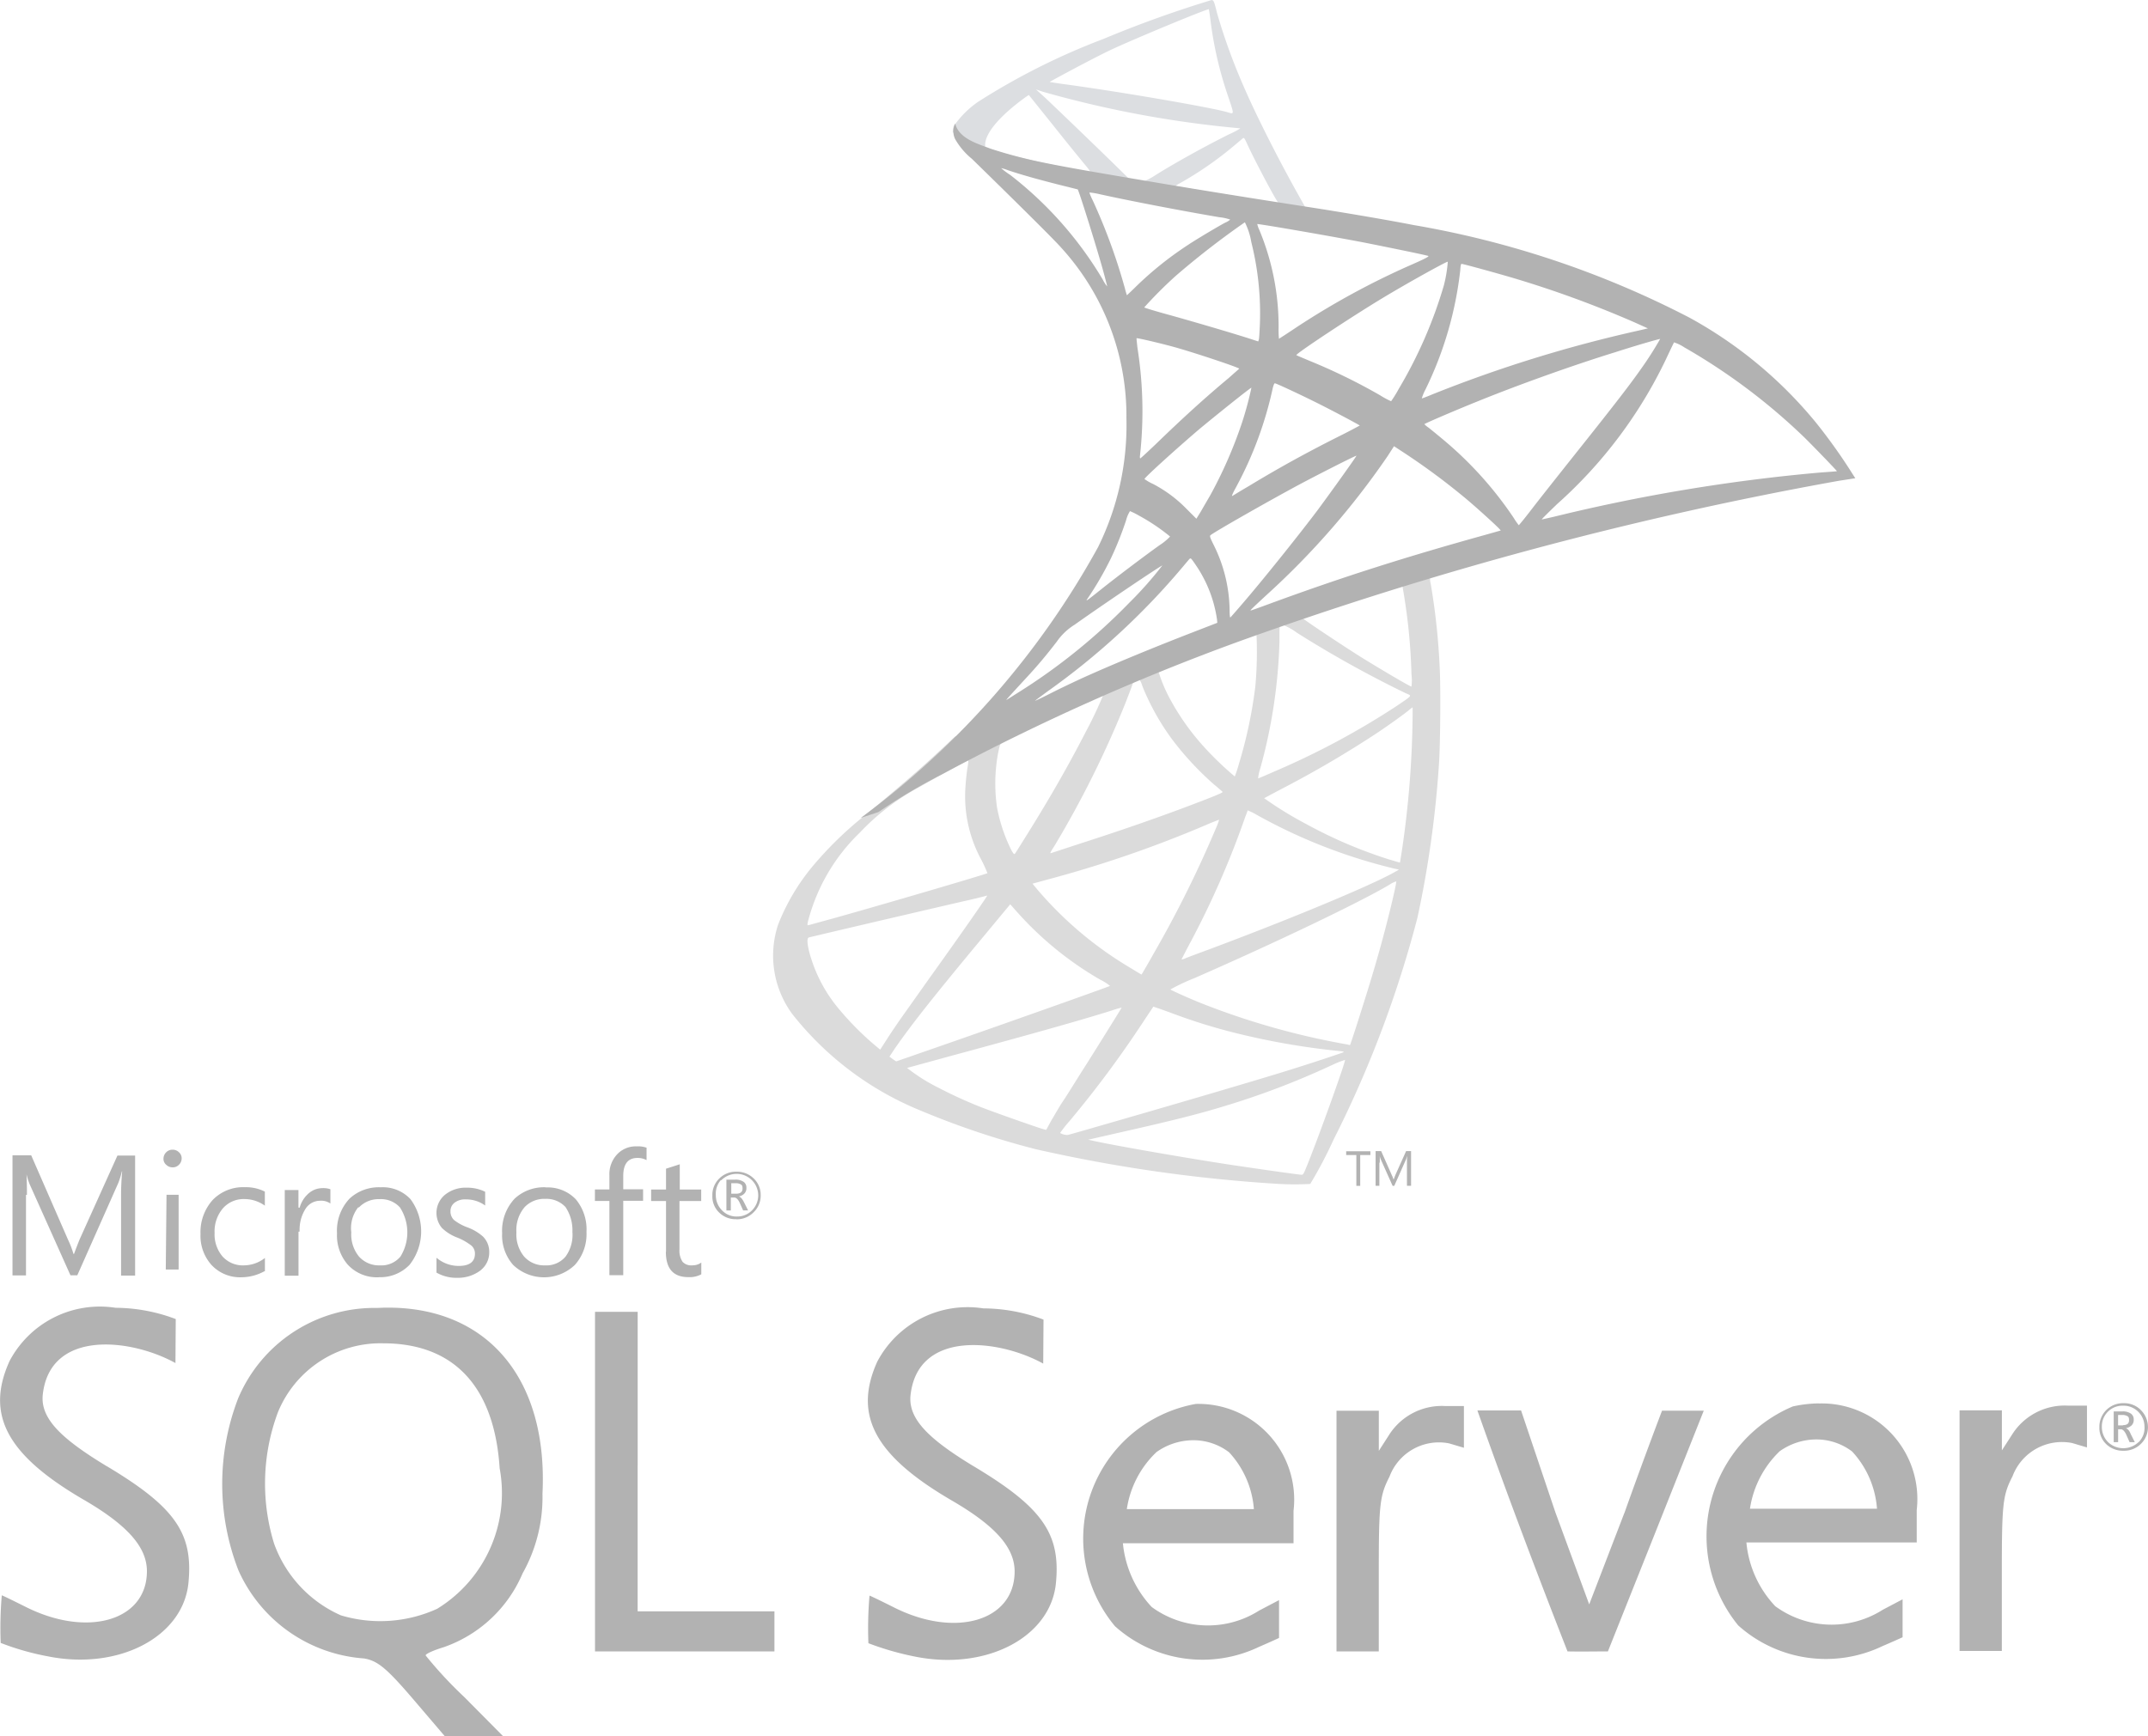 <svg xmlns="http://www.w3.org/2000/svg" xmlns:xlink="http://www.w3.org/1999/xlink" width="43.291" height="35" viewBox="0 0 43.291 35">
  <defs>
    <linearGradient id="linear-gradient" x1="-8.133" y1="37.388" x2="-6.64" y2="37.388" gradientUnits="objectBoundingBox">
      <stop offset="0" stop-color="#939fab"/>
      <stop offset="1" stop-color="#dcdee1"/>
    </linearGradient>
  </defs>
  <g id="microsoft-sql-server" transform="translate(0 0.001)">
    <g id="Grupo_6" data-name="Grupo 6" transform="translate(15.579 -0.001)">
      <path id="Trazado_30" data-name="Trazado 30" d="M346.283,463.277l-4.781,1.561-4.159,1.836-1.164.307c-.3.282-.607.567-.943.856-.369.318-.712.607-.976.817a7.278,7.278,0,0,0-.947.939,4.259,4.259,0,0,0-.7,1.185,1.99,1.99,0,0,0,.282,1.789,6.336,6.336,0,0,0,2.613,1.962,16.606,16.606,0,0,0,2.3.77,30.434,30.434,0,0,0,4.9.7,5.6,5.6,0,0,0,.632,0,8.61,8.61,0,0,0,.466-.885,22.382,22.382,0,0,0,1.695-4.485,21.247,21.247,0,0,0,.434-3.108c.025-.351.036-1.525.014-1.923a13.5,13.5,0,0,0-.181-1.695.392.392,0,0,1-.011-.148,6.265,6.265,0,0,1,.647-.2l-.119-.282h0Zm-1.091.64a11.708,11.708,0,0,1,.188,1.81.969.969,0,0,1,0,.246c-.029,0-.611-.343-1.026-.6-.361-.228-1.048-.683-1.156-.77-.036-.025-.033-.029.264-.13C343.96,464.3,345.152,463.917,345.192,463.917Zm-2.436.8a1.2,1.2,0,0,1,.314.17,22.4,22.4,0,0,0,2.19,1.218c.134.058.148.036-.159.246a15.75,15.75,0,0,1-2.483,1.333c-.177.079-.325.141-.329.141a.936.936,0,0,1,.043-.2,10.656,10.656,0,0,0,.387-2.54c0-.361,0-.361.036-.372C342.749,464.719,342.753,464.719,342.756,464.719Zm-.5.191a7.788,7.788,0,0,1-.022,1.052,9.191,9.191,0,0,1-.332,1.572,2.413,2.413,0,0,1-.083.253,6.357,6.357,0,0,1-.672-.654,4.889,4.889,0,0,1-.665-.968,3.048,3.048,0,0,1-.2-.491C340.335,465.633,342.24,464.9,342.254,464.91Zm-2.363.929a.013.013,0,0,1,.011,0,.673.673,0,0,1,.054.13,4.885,4.885,0,0,0,.6,1.073,6.11,6.11,0,0,0,.835.9c.087.072.166.141.177.152s.029.018-.56.242c-.683.26-1.427.52-2.28.795l-.611.2c-.033.011-.022-.007.072-.155a20.321,20.321,0,0,0,1.427-2.876c.061-.159.123-.318.134-.354a.13.13,0,0,1,.079-.094A.348.348,0,0,1,339.891,465.839Zm-.723.3a8.1,8.1,0,0,1-.354.748c-.351.683-.734,1.355-1.247,2.172-.087.141-.17.271-.181.285s-.025.018-.083-.094a3.313,3.313,0,0,1-.278-.838,3.376,3.376,0,0,1,.018-1.077c.047-.224.043-.22.152-.275C337.658,466.826,339.154,466.125,339.168,466.139Zm6.233.253v.152a19.651,19.651,0,0,1-.213,2.718c-.022.141-.04.256-.043.26s-.1-.029-.228-.065a9.329,9.329,0,0,1-1.662-.712,7.357,7.357,0,0,1-.846-.52s.155-.083.332-.177a21.3,21.3,0,0,0,1.977-1.16c.22-.148.553-.387.625-.452Zm-8.962,1.07c.014,0,.011.029-.011.159-.014.094-.033.267-.04.387a2.674,2.674,0,0,0,.318,1.453,3,3,0,0,1,.126.275c-.025.022-2.418.723-3.169.929l-.434.119c-.025.007-.029,0-.018-.058a3.8,3.8,0,0,1,1.052-1.81,4.673,4.673,0,0,1,1.189-.911c.369-.21.936-.524.979-.538C336.432,467.462,336.436,467.462,336.44,467.462Zm5.637,1.008a1.453,1.453,0,0,1,.2.1,10.885,10.885,0,0,0,2.768,1.077l.083.018-.116.065c-.481.267-2.06.925-3.675,1.529-.235.087-.466.173-.51.192a.262.262,0,0,1-.083.025s.065-.13.148-.286a17.835,17.835,0,0,0,1.138-2.591c.029-.069.047-.13.051-.134Zm-.575.188a1.035,1.035,0,0,1-.061.166,22.886,22.886,0,0,1-1.254,2.526c-.134.239-.246.43-.249.43s-.112-.065-.242-.145a7.431,7.431,0,0,1-1.89-1.608l-.065-.079.329-.09a23.6,23.6,0,0,0,3.173-1.095C341.383,468.7,341.5,468.658,341.5,468.658Zm3.57,1.247h0c0,.083-.181.828-.332,1.366-.126.452-.235.806-.434,1.431-.087.275-.163.5-.166.5a.241.241,0,0,1-.047-.011,15.1,15.1,0,0,1-2.938-.828c-.253-.1-.614-.264-.636-.282a4.222,4.222,0,0,1,.484-.228c1.644-.719,3.35-1.536,3.935-1.886A.471.471,0,0,1,345.073,469.9Zm-8.243.282c.007.007-.452.669-1.095,1.568-.224.314-.484.683-.582.82s-.246.354-.329.484l-.152.235-.163-.137a6.024,6.024,0,0,1-.672-.687,2.966,2.966,0,0,1-.6-1.167c-.04-.173-.04-.26,0-.271.054-.014,1.019-.242,1.922-.452.5-.116,1.084-.253,1.294-.3S336.826,470.186,336.83,470.186Zm.463.177.116.13a6.787,6.787,0,0,0,1.695,1.388.949.949,0,0,1,.2.127c-.025.018-2.233.8-3.256,1.156-.575.2-1.048.365-1.052.365a.621.621,0,0,1-.072-.047l-.065-.047.1-.152c.34-.491.766-1.03,1.695-2.15Zm2.884,2.063s.163.054.358.126a11.549,11.549,0,0,0,1.341.416,14.851,14.851,0,0,0,2.027.351c.079.007.123.014.108.025s-.557.192-.947.314c-.622.2-2.519.755-4.065,1.2-.285.083-.531.152-.546.155a.286.286,0,0,1-.155-.04,2.614,2.614,0,0,1,.192-.242,21.444,21.444,0,0,0,1.467-1.973C340.075,472.578,340.176,472.43,340.176,472.427Zm-.636.018s-.253.415-.7,1.124c-.192.3-.4.64-.481.759s-.181.3-.242.4l-.1.184-.054-.014c-.13-.036-1.044-.358-1.286-.455a8.939,8.939,0,0,1-.842-.387,3.521,3.521,0,0,1-.622-.394c.007,0,.5-.137,1.1-.3,1.583-.43,2.461-.679,3.035-.86A1.453,1.453,0,0,1,339.54,472.445Zm4.5,1.055h0c.014.036-.571,1.662-.784,2.175-.047.116-.065.145-.09.141-.061,0-.911-.123-1.427-.2-.9-.137-2.41-.4-2.79-.488l-.087-.018.538-.123c1.156-.26,1.713-.4,2.277-.575a16.1,16.1,0,0,0,2.128-.82A1.744,1.744,0,0,1,344.039,473.5Z" transform="translate(-332.512 -452.132)" fill="#dbdbdb"/>
      <path id="Trazado_31" data-name="Trazado 31" d="M461.466,82.734a22.969,22.969,0,0,0-2.19.788,13.674,13.674,0,0,0-2.519,1.265,1.909,1.909,0,0,0-.488.488.338.338,0,0,0-.022.123l.484.459,1.153.369,2.743.491,3.137.538.033-.271c-.011,0-.018,0-.029,0l-.412-.065-.083-.148c-.426-.752-.9-1.684-1.171-2.313A11.957,11.957,0,0,1,461.574,83c-.061-.246-.069-.26-.108-.264h0Zm-.058.184h0s.018.1.033.224a7.551,7.551,0,0,0,.351,1.521c.134.4.134.376-.022.329-.369-.1-2.02-.387-3.216-.553-.192-.025-.354-.051-.354-.054s.864-.473,1.25-.654C459.948,83.5,461.307,82.937,461.408,82.919Zm-3.484,1.619.141.047a21.538,21.538,0,0,0,3.755.716l.224.022a1.674,1.674,0,0,1-.228.119c-.513.257-1.077.571-1.467.813a1.5,1.5,0,0,1-.235.13c-.014,0-.09-.014-.17-.025l-.145-.022-.361-.354c-.636-.618-1.135-1.095-1.326-1.276Zm-.144.112.51.636c.278.351.56.694.622.77a1.186,1.186,0,0,1,.108.141c-.014.011-.737-.13-1.12-.217s-.556-.134-.8-.21l-.2-.065v-.051c0-.242.311-.6.831-.972Zm4.329.867c.014,0,.032.033.076.13.123.271.506,1,.6,1.142.029.047.079.051-.43-.032-1.225-.2-1.619-.264-1.619-.271a.375.375,0,0,1,.083-.054,7.054,7.054,0,0,0,1.1-.762c.083-.069.159-.134.173-.145S462.105,85.513,462.109,85.517Z" transform="translate(-452.624 -82.734)" fill="url(#linear-gradient)"/>
      <path id="Trazado_32" data-name="Trazado 32" d="M394.729,167.757a.36.36,0,0,0,0,.314,1.428,1.428,0,0,0,.34.4s1.608,1.568,1.8,1.792a5.024,5.024,0,0,1,1.312,3.433,5.558,5.558,0,0,1-.571,2.6,16.876,16.876,0,0,1-4.784,5.46l.358-.119a11.494,11.494,0,0,1,1.283-.762,45.729,45.729,0,0,1,5.966-2.671,74.406,74.406,0,0,1,12.109-3.245l.329-.051-.051-.079a11.133,11.133,0,0,0-.726-1.023,8.682,8.682,0,0,0-2.566-2.136,19.027,19.027,0,0,0-5.569-1.868c-.437-.087-1.4-.253-2.179-.372-1.655-.257-2.725-.434-3.9-.636-.423-.072-1.055-.181-1.474-.271a9.363,9.363,0,0,1-.958-.257C395.184,168.165,394.808,168.064,394.729,167.757Zm.932.9a1,1,0,0,1,.137.043c.137.047.314.1.524.159q.238.065.477.126c.217.054.4.1.4.1.025.025.39,1.192.513,1.641.047.17.083.314.08.314a.728.728,0,0,1-.09-.141,7.522,7.522,0,0,0-1.865-2.107A1.538,1.538,0,0,1,395.661,168.661Zm1.778.491a1.422,1.422,0,0,1,.2.033c.614.137,1.716.347,2.421.466a.883.883,0,0,1,.213.047.365.365,0,0,1-.1.061c-.119.061-.6.347-.759.455a6.927,6.927,0,0,0-1.023.817c-.1.1-.2.192-.2.192s-.022-.061-.04-.137a11.707,11.707,0,0,0-.647-1.771,1.552,1.552,0,0,1-.072-.166C397.435,169.156,397.435,169.152,397.439,169.152Zm3.129.6a1.39,1.39,0,0,1,.13.4,5.914,5.914,0,0,1,.173,1.655c-.007.152-.014.293-.022.311l-.011.036-.188-.061c-.387-.123-1.015-.307-1.554-.459-.307-.083-.556-.159-.556-.166a8.549,8.549,0,0,1,.64-.64A16.773,16.773,0,0,1,400.568,169.748Zm.249.036c.011-.011,1.5.246,2.172.376.5.1,1.232.249,1.276.267.022.007-.054.051-.3.159a15.682,15.682,0,0,0-2.367,1.286c-.184.123-.34.224-.343.224a1.985,1.985,0,0,1-.007-.231,5.048,5.048,0,0,0-.39-1.966A.549.549,0,0,1,400.818,169.784Zm3.841.759a2.718,2.718,0,0,1-.079.477,9.058,9.058,0,0,1-.911,2.089,2.382,2.382,0,0,1-.152.246,1.547,1.547,0,0,1-.217-.116,11.762,11.762,0,0,0-1.417-.694c-.144-.061-.271-.112-.275-.119-.025-.022,1.138-.791,1.753-1.16C403.85,170.97,404.645,170.529,404.659,170.543Zm.275.043c.033,0,.69.181,1.033.282a21.324,21.324,0,0,1,2.461.9l.264.119-.184.043a26.934,26.934,0,0,0-4.167,1.29c-.1.043-.2.079-.206.079a.929.929,0,0,1,.076-.184,7.319,7.319,0,0,0,.7-2.407C404.912,170.641,404.923,170.587,404.934,170.587Zm-6.548,1.5c.011-.011.513.108.784.184.412.116,1.286.408,1.286.43,0,0-.1.087-.213.188-.473.394-.929.809-1.474,1.337-.163.155-.3.282-.307.282s-.011-.022-.007-.051a8.148,8.148,0,0,0-.051-2.179C398.393,172.18,398.382,172.093,398.386,172.09Zm10.555.011a6.945,6.945,0,0,1-.383.6c-.217.311-.535.723-1.254,1.626-.379.477-.806,1.015-.947,1.2s-.264.332-.267.332a1.249,1.249,0,0,1-.1-.144,7.467,7.467,0,0,0-1.464-1.615c-.108-.09-.228-.188-.267-.217a.4.4,0,0,1-.072-.061c0-.011.614-.275,1.081-.463.817-.332,1.93-.73,2.764-.987C408.468,172.227,408.934,172.093,408.941,172.1Zm.278.072a.832.832,0,0,1,.206.1,12.256,12.256,0,0,1,2.418,1.814c.191.188.665.679.658.683s-.166.014-.361.029a35.622,35.622,0,0,0-5.341.889c-.126.029-.238.054-.246.054s.134-.141.311-.311a9.246,9.246,0,0,0,2.193-2.92c.083-.177.155-.329.163-.34Zm-8.047.824c.051.011.52.231.875.408.325.163.813.423.838.444,0,0-.17.094-.383.2-.679.34-1.261.661-1.868,1.03-.173.1-.318.192-.322.192s-.011-.015.087-.192a7.544,7.544,0,0,0,.734-1.991c.014-.054.029-.09.04-.09Zm-.47.087a6.9,6.9,0,0,1-.188.7,8.9,8.9,0,0,1-.64,1.467c-.058.1-.145.249-.192.332l-.09.145-.2-.2a2.654,2.654,0,0,0-.672-.5.972.972,0,0,1-.174-.1c0-.029.618-.589,1.091-.994C399.976,173.647,400.691,173.073,400.7,173.084Zm2.873,1.182.177.116A13.743,13.743,0,0,1,405,175.3c.206.17.6.528.683.614l.043.047-.293.083c-1.655.459-2.934.867-4.427,1.417-.166.061-.307.112-.318.112s-.04.018.332-.325a15.863,15.863,0,0,0,2.428-2.79Zm-.755.188c.007.007-.488.7-.784,1.1-.354.47-.983,1.258-1.417,1.771-.181.213-.336.39-.343.394s-.014-.051-.014-.134a3.029,3.029,0,0,0-.307-1.3c-.083-.166-.1-.206-.079-.224.069-.061,1.12-.661,1.785-1.019.448-.238,1.149-.593,1.16-.585Zm-4.568,1.12a1.587,1.587,0,0,1,.188.094,3.968,3.968,0,0,1,.622.419,1.079,1.079,0,0,1-.21.173c-.343.246-.864.64-1.167.882s-.329.26-.293.206a6.659,6.659,0,0,0,.484-.835,6.727,6.727,0,0,0,.3-.755A.614.614,0,0,1,398.252,175.573Zm1.218.954c.018,0,.04.029.137.174a2.607,2.607,0,0,1,.4,1.052l.007.072-.495.192c-.885.343-1.7.683-2.255.936-.155.072-.426.2-.6.289s-.322.159-.322.155.112-.087.249-.188a14.571,14.571,0,0,0,2.717-2.5c.076-.09.145-.174.152-.177Zm-.56.137a7.649,7.649,0,0,1-.679.766,11.985,11.985,0,0,1-2.244,1.81l-.217.137c-.025.014.007-.022.383-.43.239-.257.419-.473.625-.741a1.221,1.221,0,0,1,.361-.343C397.67,177.481,398.9,176.65,398.91,176.665Z" transform="translate(-391.058 -165.267)" fill="#b2b2b2"/>
    </g>
    <path id="Trazado_33" data-name="Trazado 33" d="M7.783,792.559c-.067,0-.133.006-.2.006A2.979,2.979,0,0,0,4.8,794.387a4.8,4.8,0,0,0,.005,3.467,3.008,3.008,0,0,0,2.531,1.777c.272.045.454.194.981.809l.648.759h1.175l-.781-.788a8.336,8.336,0,0,1-.781-.841c0-.033.165-.105.365-.166a2.685,2.685,0,0,0,1.59-1.489,3.128,3.128,0,0,0,.4-1.6c.116-2.321-1.108-3.772-3.146-3.756Zm1.03,6.07a2.764,2.764,0,0,1-1.943.133,2.506,2.506,0,0,1-1.346-1.446,4.106,4.106,0,0,1,.077-2.647,2.234,2.234,0,0,1,2.121-1.391c1.429,0,2.242.875,2.348,2.52a2.736,2.736,0,0,1-1.256,2.83Zm20.3-4.087a1.259,1.259,0,0,0-1.124.593l-.2.311v-.809h-.853v4.852h.852v-1.551c0-1.418.018-1.584.216-1.972a1.064,1.064,0,0,1,1.2-.671l.3.089v-.841h-.394ZM24.1,794.5a2.758,2.758,0,0,0-1.629,4.481,2.639,2.639,0,0,0,2.907.415c.194-.083.4-.178.4-.178v-.763l-.4.21a1.919,1.919,0,0,1-2.166-.071,2.186,2.186,0,0,1-.581-1.285h3.439v-.654A1.93,1.93,0,0,0,24.1,794.5Zm-1.391,2.128a1.988,1.988,0,0,1,.6-1.158,1.285,1.285,0,0,1,.742-.238,1.186,1.186,0,0,1,.72.243,1.892,1.892,0,0,1,.5,1.146H22.707v.006Zm-20.562-.875c-.925-.56-1.335-.964-1.285-1.44.144-1.318,1.772-1.136,2.674-.637l.006-.887a3.479,3.479,0,0,0-1.213-.227,2.057,2.057,0,0,0-2.137,1.075c-.488,1.08-.056,1.894,1.505,2.8.876.51,1.264.953,1.264,1.435,0,1-1.2,1.345-2.442.72-.255-.127-.471-.233-.483-.233a7.658,7.658,0,0,0-.022.959,5.306,5.306,0,0,0,.953.271c1.417.283,2.707-.382,2.829-1.462.106-1.014-.26-1.545-1.649-2.375h0Zm34.512-1.264a2.586,2.586,0,0,0-.527.062,2.842,2.842,0,0,0-1.1,4.414,2.644,2.644,0,0,0,2.913.415c.193-.082.4-.176.4-.176v-.765l-.4.211a1.92,1.92,0,0,1-2.166-.072,2.158,2.158,0,0,1-.582-1.285h3.433v-.654a1.927,1.927,0,0,0-1.971-2.148h0Zm-1.391,2.128a2.02,2.02,0,0,1,.6-1.163,1.279,1.279,0,0,1,.741-.238,1.187,1.187,0,0,1,.72.244,1.9,1.9,0,0,1,.5,1.152H35.267v.006Zm-15.633-.853c-.925-.559-1.334-.964-1.284-1.44.144-1.318,1.772-1.135,2.674-.637l.006-.887a3.461,3.461,0,0,0-1.213-.226,2.058,2.058,0,0,0-2.138,1.075c-.487,1.08-.05,1.894,1.506,2.8.875.509,1.263.946,1.263,1.429,0,1-1.2,1.351-2.442.719-.254-.127-.47-.232-.483-.232a7.658,7.658,0,0,0-.022.959,5.8,5.8,0,0,0,.946.271c1.419.283,2.709-.381,2.831-1.461.105-1.008-.26-1.54-1.645-2.371h0Zm22.035-1.23a1.254,1.254,0,0,0-1.124.593l-.2.31v-.808h-.853v4.851h.852v-1.551c0-1.418.017-1.584.216-1.971a1.064,1.064,0,0,1,1.2-.67l.3.089v-.843h-.394Zm-28.818,1.2v-3.09h-.86v6.845h3.616v-.808H12.851v-2.946Zm19.886.963-.709,1.844-.681-1.854-.692-2.055h-.88c.57,1.617,1.191,3.262,1.816,4.857.271.006.543,0,.814,0l.957-2.4.975-2.453h-.841s-.372.974-.759,2.065h0Zm-17.9-5.919a.471.471,0,0,0,.349-.14.463.463,0,0,0,.144-.343.455.455,0,0,0-.144-.343.478.478,0,0,0-.343-.133.471.471,0,0,0-.349.138.462.462,0,0,0-.138.343.447.447,0,0,0,.138.343.467.467,0,0,0,.343.133h0Zm-.3-.788a.435.435,0,0,1,.743.3.427.427,0,0,1-.127.31.415.415,0,0,1-.3.122.4.4,0,0,1-.3-.122.426.426,0,0,1-.127-.31A.41.41,0,0,1,14.527,789.989Zm.205.349h.056c.039,0,.078.038.111.11l.067.15h.1l-.083-.166c-.034-.067-.067-.105-.105-.116a.2.2,0,0,0,.116-.061.153.153,0,0,0,.038-.111.142.142,0,0,0-.049-.117.278.278,0,0,0-.178-.049h-.176v.621h.089v-.26Zm0-.288h.078a.2.2,0,0,1,.117.028c.021.016.027.038.027.078,0,.072-.045.105-.127.105h-.1v-.211h0Zm-14.2.233c0-.216-.006-.377-.011-.471H.522a1.414,1.414,0,0,0,.072.25l.826,1.844h.138l.826-1.861a1.679,1.679,0,0,0,.072-.233h.006c-.016.184-.022.344-.022.472v1.628h.283v-2.42H2.367l-.759,1.683q-.042.1-.116.3H1.481a1.941,1.941,0,0,0-.11-.287l-.742-1.7H.252v2.42H.524v-1.622h0Zm2.813,0h.244v1.507H3.341Zm.122-.553a.172.172,0,0,0,.127-.051.176.176,0,0,0,.056-.127.16.16,0,0,0-.055-.127.178.178,0,0,0-.128-.051.174.174,0,0,0-.127.051.179.179,0,0,0-.056.127.153.153,0,0,0,.056.127.183.183,0,0,0,.127.051h0Zm1.861,2.093v-.266a.7.7,0,0,1-.426.149.551.551,0,0,1-.427-.178.688.688,0,0,1-.161-.476.715.715,0,0,1,.171-.5.558.558,0,0,1,.432-.183.709.709,0,0,1,.41.133v-.283a.845.845,0,0,0-.4-.089.854.854,0,0,0-.654.26.974.974,0,0,0-.243.686.88.88,0,0,0,.221.621.786.786,0,0,0,.6.249A.976.976,0,0,0,5.324,791.828Zm.7-.8a.781.781,0,0,1,.127-.47.347.347,0,0,1,.283-.15.325.325,0,0,1,.21.056v-.288a.439.439,0,0,0-.165-.022.422.422,0,0,0-.267.1.583.583,0,0,0-.187.292H6.015v-.354H5.739v1.727h.277v-.887Zm1.59.921a.817.817,0,0,0,.626-.25,1.089,1.089,0,0,0,.017-1.324.763.763,0,0,0-.6-.238.867.867,0,0,0-.626.227.942.942,0,0,0-.254.7.9.9,0,0,0,.221.637.8.8,0,0,0,.62.25h0Zm-.394-1.407a.546.546,0,0,1,.415-.166.516.516,0,0,1,.41.166.926.926,0,0,1,.011.991.5.5,0,0,1-.415.178.54.54,0,0,1-.421-.178.7.7,0,0,1-.155-.488A.678.678,0,0,1,7.218,790.538Zm2.464,1.257a.454.454,0,0,0,.161-.354.433.433,0,0,0-.127-.316.98.98,0,0,0-.322-.188,1,1,0,0,1-.26-.144.237.237,0,0,1-.072-.178.209.209,0,0,1,.083-.172.342.342,0,0,1,.222-.066.652.652,0,0,1,.394.123v-.277a.812.812,0,0,0-.372-.082.659.659,0,0,0-.438.143.474.474,0,0,0-.061.669.893.893,0,0,0,.31.194,1.165,1.165,0,0,1,.283.161.211.211,0,0,1,.072.165c0,.161-.11.245-.326.245a.685.685,0,0,1-.449-.165v.3a.817.817,0,0,0,.426.105.752.752,0,0,0,.476-.161ZM11,790.133a.867.867,0,0,0-.626.227.947.947,0,0,0-.254.7.9.9,0,0,0,.221.637.9.9,0,0,0,1.246,0,.93.93,0,0,0,.233-.664.947.947,0,0,0-.216-.659.781.781,0,0,0-.6-.238h0Zm.537.908a.743.743,0,0,1-.138.488.505.505,0,0,1-.415.178.54.54,0,0,1-.421-.178.7.7,0,0,1-.155-.488.71.71,0,0,1,.166-.509.546.546,0,0,1,.415-.166.525.525,0,0,1,.409.166.842.842,0,0,1,.138.509h0Zm.748.864h.276v-1.5h.4v-.232h-.4v-.267c0-.242.094-.365.288-.365a.382.382,0,0,1,.182.044v-.25a.506.506,0,0,0-.2-.027.516.516,0,0,0-.371.138.583.583,0,0,0-.178.448v.283h-.292v.232h.292v1.49Zm1.135-.471c0,.338.149.51.454.51a.5.5,0,0,0,.26-.057v-.237a.29.29,0,0,1-.178.056.236.236,0,0,1-.2-.072.406.406,0,0,1-.062-.249v-.975h.438v-.232H13.7v-.509c-.1.033-.189.061-.277.089v.42h-.3v.232h.3v1.024Zm29.722,3.184a.475.475,0,0,0-.343-.133.475.475,0,0,0-.488.483.453.453,0,0,0,.138.343.487.487,0,0,0,.349.133.476.476,0,0,0,.349-.138.468.468,0,0,0,.143-.343.48.48,0,0,0-.149-.344Zm-.044.654a.445.445,0,0,1-.61,0,.431.431,0,0,1-.127-.311.415.415,0,0,1,.432-.425.414.414,0,0,1,.3.121.419.419,0,0,1,.127.3A.4.4,0,0,1,43.1,795.273Zm-.249-.283a.238.238,0,0,0,.116-.061.153.153,0,0,0,.038-.112.141.141,0,0,0-.05-.116.278.278,0,0,0-.178-.049H42.6v.62h.089v-.26h.055c.038,0,.076.038.11.111l.066.149h.105l-.083-.166c-.029-.072-.062-.105-.1-.116Zm-.061-.056h-.1v-.21h.078a.194.194,0,0,1,.116.027c.022.017.027.038.027.078,0,.072-.044.1-.127.1Zm-15.451-4.829h.077v-.621h.205v-.077h-.488v.077h.205v.621Zm.47-.466a1.118,1.118,0,0,0,0-.138.384.384,0,0,0,.022.072l.238.532H28.1l.239-.537c.006-.016.012-.038.022-.067-.005.055-.005.1-.005.133v.47h.083v-.7h-.1l-.216.481c-.005.017-.022.051-.033.089h-.006a.508.508,0,0,0-.032-.082l-.216-.488h-.112v.7H27.8v-.466h0Z" transform="translate(0 -766.199)" fill="#b2b2b2"/>
  </g>
</svg>
